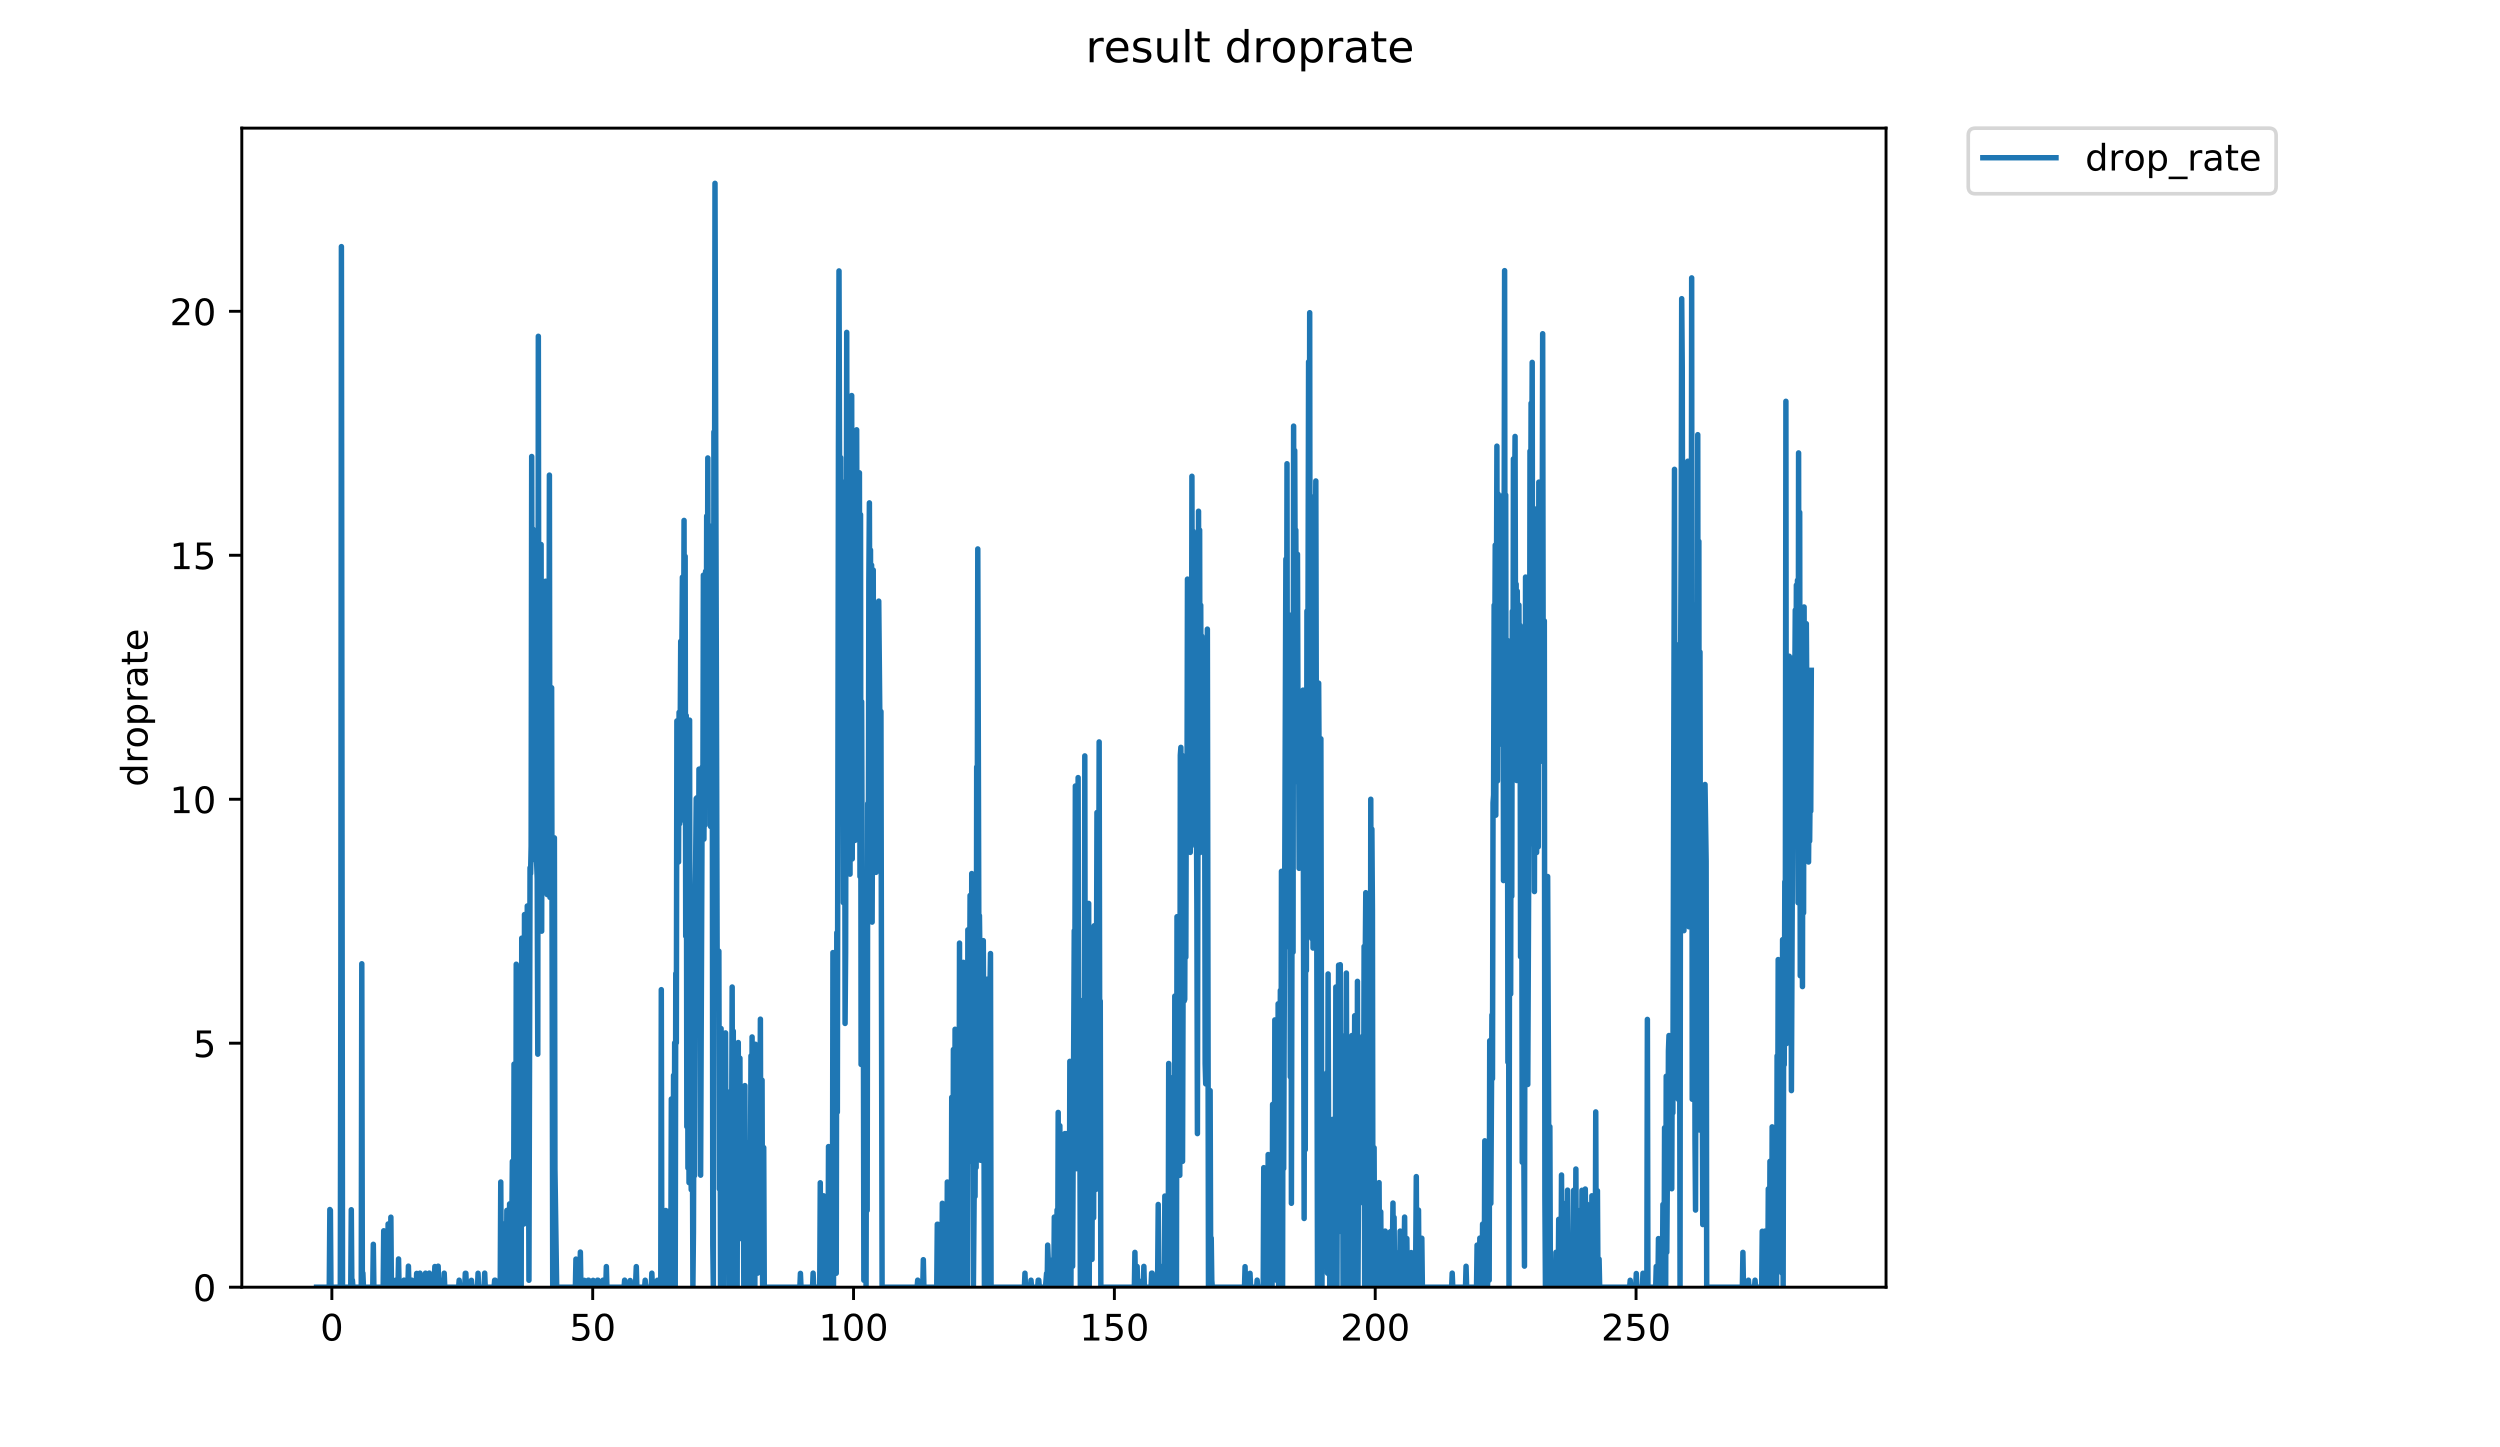 <?xml version="1.0" encoding="utf-8" standalone="no"?>
<!DOCTYPE svg PUBLIC "-//W3C//DTD SVG 1.1//EN"
  "http://www.w3.org/Graphics/SVG/1.1/DTD/svg11.dtd">
<!-- Created with matplotlib (https://matplotlib.org/) -->
<svg height="396pt" version="1.1" viewBox="0 0 684 396" width="684pt" xmlns="http://www.w3.org/2000/svg" xmlns:xlink="http://www.w3.org/1999/xlink">
 <defs>
  <style type="text/css">
*{stroke-linecap:butt;stroke-linejoin:round;}
  </style>
 </defs>
 <g id="figure_1">
  <g id="patch_1">
   <path d="M 0 396 
L 684 396 
L 684 0 
L 0 0 
z
" style="fill:#ffffff;"/>
  </g>
  <g id="axes_1">
   <g id="patch_2">
    <path d="M 66.159 352.174 
L 516.019 352.174 
L 516.019 35.062 
L 66.159 35.062 
z
" style="fill:#ffffff;"/>
   </g>
   <g id="matplotlib.axis_1">
    <g id="xtick_1">
     <g id="line2d_1">
      <defs>
       <path d="M 0 0 
L 0 3.5 
" id="m555c2d7dc8" style="stroke:#000000;stroke-width:0.8;"/>
      </defs>
      <g>
       <use style="stroke:#000000;stroke-width:0.8;" x="90.798" xlink:href="#m555c2d7dc8" y="352.174"/>
      </g>
     </g>
     <g id="text_1">
      <!-- 0 -->
      <defs>
       <path d="M 31.781 66.406 
Q 24.172 66.406 20.328 58.906 
Q 16.5 51.422 16.5 36.375 
Q 16.5 21.391 20.328 13.891 
Q 24.172 6.391 31.781 6.391 
Q 39.453 6.391 43.281 13.891 
Q 47.125 21.391 47.125 36.375 
Q 47.125 51.422 43.281 58.906 
Q 39.453 66.406 31.781 66.406 
z
M 31.781 74.219 
Q 44.047 74.219 50.516 64.516 
Q 56.984 54.828 56.984 36.375 
Q 56.984 17.969 50.516 8.266 
Q 44.047 -1.422 31.781 -1.422 
Q 19.531 -1.422 13.062 8.266 
Q 6.594 17.969 6.594 36.375 
Q 6.594 54.828 13.062 64.516 
Q 19.531 74.219 31.781 74.219 
z
" id="DejaVuSans-48"/>
      </defs>
      <g transform="translate(87.617 366.773)scale(0.1 -0.1)">
       <use xlink:href="#DejaVuSans-48"/>
      </g>
     </g>
    </g>
    <g id="xtick_2">
     <g id="line2d_2">
      <g>
       <use style="stroke:#000000;stroke-width:0.8;" x="162.164" xlink:href="#m555c2d7dc8" y="352.174"/>
      </g>
     </g>
     <g id="text_2">
      <!-- 50 -->
      <defs>
       <path d="M 10.797 72.906 
L 49.516 72.906 
L 49.516 64.594 
L 19.828 64.594 
L 19.828 46.734 
Q 21.969 47.469 24.109 47.828 
Q 26.266 48.188 28.422 48.188 
Q 40.625 48.188 47.75 41.5 
Q 54.891 34.812 54.891 23.391 
Q 54.891 11.625 47.562 5.094 
Q 40.234 -1.422 26.906 -1.422 
Q 22.312 -1.422 17.547 -0.641 
Q 12.797 0.141 7.719 1.703 
L 7.719 11.625 
Q 12.109 9.234 16.797 8.062 
Q 21.484 6.891 26.703 6.891 
Q 35.156 6.891 40.078 11.328 
Q 45.016 15.766 45.016 23.391 
Q 45.016 31 40.078 35.438 
Q 35.156 39.891 26.703 39.891 
Q 22.75 39.891 18.812 39.016 
Q 14.891 38.141 10.797 36.281 
z
" id="DejaVuSans-53"/>
      </defs>
      <g transform="translate(155.801 366.773)scale(0.1 -0.1)">
       <use xlink:href="#DejaVuSans-53"/>
       <use x="63.623" xlink:href="#DejaVuSans-48"/>
      </g>
     </g>
    </g>
    <g id="xtick_3">
     <g id="line2d_3">
      <g>
       <use style="stroke:#000000;stroke-width:0.8;" x="233.529" xlink:href="#m555c2d7dc8" y="352.174"/>
      </g>
     </g>
     <g id="text_3">
      <!-- 100 -->
      <defs>
       <path d="M 12.406 8.297 
L 28.516 8.297 
L 28.516 63.922 
L 10.984 60.406 
L 10.984 69.391 
L 28.422 72.906 
L 38.281 72.906 
L 38.281 8.297 
L 54.391 8.297 
L 54.391 0 
L 12.406 0 
z
" id="DejaVuSans-49"/>
      </defs>
      <g transform="translate(223.985 366.773)scale(0.1 -0.1)">
       <use xlink:href="#DejaVuSans-49"/>
       <use x="63.623" xlink:href="#DejaVuSans-48"/>
       <use x="127.246" xlink:href="#DejaVuSans-48"/>
      </g>
     </g>
    </g>
    <g id="xtick_4">
     <g id="line2d_4">
      <g>
       <use style="stroke:#000000;stroke-width:0.8;" x="304.895" xlink:href="#m555c2d7dc8" y="352.174"/>
      </g>
     </g>
     <g id="text_4">
      <!-- 150 -->
      <g transform="translate(295.351 366.773)scale(0.1 -0.1)">
       <use xlink:href="#DejaVuSans-49"/>
       <use x="63.623" xlink:href="#DejaVuSans-53"/>
       <use x="127.246" xlink:href="#DejaVuSans-48"/>
      </g>
     </g>
    </g>
    <g id="xtick_5">
     <g id="line2d_5">
      <g>
       <use style="stroke:#000000;stroke-width:0.8;" x="376.26" xlink:href="#m555c2d7dc8" y="352.174"/>
      </g>
     </g>
     <g id="text_5">
      <!-- 200 -->
      <defs>
       <path d="M 19.188 8.297 
L 53.609 8.297 
L 53.609 0 
L 7.328 0 
L 7.328 8.297 
Q 12.938 14.109 22.625 23.891 
Q 32.328 33.688 34.812 36.531 
Q 39.547 41.844 41.422 45.531 
Q 43.312 49.219 43.312 52.781 
Q 43.312 58.594 39.234 62.25 
Q 35.156 65.922 28.609 65.922 
Q 23.969 65.922 18.812 64.312 
Q 13.672 62.703 7.812 59.422 
L 7.812 69.391 
Q 13.766 71.781 18.938 73 
Q 24.125 74.219 28.422 74.219 
Q 39.75 74.219 46.484 68.547 
Q 53.219 62.891 53.219 53.422 
Q 53.219 48.922 51.531 44.891 
Q 49.859 40.875 45.406 35.406 
Q 44.188 33.984 37.641 27.219 
Q 31.109 20.453 19.188 8.297 
z
" id="DejaVuSans-50"/>
      </defs>
      <g transform="translate(366.717 366.773)scale(0.1 -0.1)">
       <use xlink:href="#DejaVuSans-50"/>
       <use x="63.623" xlink:href="#DejaVuSans-48"/>
       <use x="127.246" xlink:href="#DejaVuSans-48"/>
      </g>
     </g>
    </g>
    <g id="xtick_6">
     <g id="line2d_6">
      <g>
       <use style="stroke:#000000;stroke-width:0.8;" x="447.626" xlink:href="#m555c2d7dc8" y="352.174"/>
      </g>
     </g>
     <g id="text_6">
      <!-- 250 -->
      <g transform="translate(438.082 366.773)scale(0.1 -0.1)">
       <use xlink:href="#DejaVuSans-50"/>
       <use x="63.623" xlink:href="#DejaVuSans-53"/>
       <use x="127.246" xlink:href="#DejaVuSans-48"/>
      </g>
     </g>
    </g>
   </g>
   <g id="matplotlib.axis_2">
    <g id="ytick_1">
     <g id="line2d_7">
      <defs>
       <path d="M 0 0 
L -3.5 0 
" id="m455362375a" style="stroke:#000000;stroke-width:0.8;"/>
      </defs>
      <g>
       <use style="stroke:#000000;stroke-width:0.8;" x="66.159" xlink:href="#m455362375a" y="352.174"/>
      </g>
     </g>
     <g id="text_7">
      <!-- 0 -->
      <g transform="translate(52.796 355.973)scale(0.1 -0.1)">
       <use xlink:href="#DejaVuSans-48"/>
      </g>
     </g>
    </g>
    <g id="ytick_2">
     <g id="line2d_8">
      <g>
       <use style="stroke:#000000;stroke-width:0.8;" x="66.159" xlink:href="#m455362375a" y="285.424"/>
      </g>
     </g>
     <g id="text_8">
      <!-- 5 -->
      <g transform="translate(52.796 289.223)scale(0.1 -0.1)">
       <use xlink:href="#DejaVuSans-53"/>
      </g>
     </g>
    </g>
    <g id="ytick_3">
     <g id="line2d_9">
      <g>
       <use style="stroke:#000000;stroke-width:0.8;" x="66.159" xlink:href="#m455362375a" y="218.674"/>
      </g>
     </g>
     <g id="text_9">
      <!-- 10 -->
      <g transform="translate(46.434 222.473)scale(0.1 -0.1)">
       <use xlink:href="#DejaVuSans-49"/>
       <use x="63.623" xlink:href="#DejaVuSans-48"/>
      </g>
     </g>
    </g>
    <g id="ytick_4">
     <g id="line2d_10">
      <g>
       <use style="stroke:#000000;stroke-width:0.8;" x="66.159" xlink:href="#m455362375a" y="151.923"/>
      </g>
     </g>
     <g id="text_10">
      <!-- 15 -->
      <g transform="translate(46.434 155.723)scale(0.1 -0.1)">
       <use xlink:href="#DejaVuSans-49"/>
       <use x="63.623" xlink:href="#DejaVuSans-53"/>
      </g>
     </g>
    </g>
    <g id="ytick_5">
     <g id="line2d_11">
      <g>
       <use style="stroke:#000000;stroke-width:0.8;" x="66.159" xlink:href="#m455362375a" y="85.173"/>
      </g>
     </g>
     <g id="text_11">
      <!-- 20 -->
      <g transform="translate(46.434 88.972)scale(0.1 -0.1)">
       <use xlink:href="#DejaVuSans-50"/>
       <use x="63.623" xlink:href="#DejaVuSans-48"/>
      </g>
     </g>
    </g>
    <g id="text_12">
     <!-- droprate -->
     <defs>
      <path d="M 45.406 46.391 
L 45.406 75.984 
L 54.391 75.984 
L 54.391 0 
L 45.406 0 
L 45.406 8.203 
Q 42.578 3.328 38.25 0.953 
Q 33.938 -1.422 27.875 -1.422 
Q 17.969 -1.422 11.734 6.484 
Q 5.516 14.406 5.516 27.297 
Q 5.516 40.188 11.734 48.094 
Q 17.969 56 27.875 56 
Q 33.938 56 38.25 53.625 
Q 42.578 51.266 45.406 46.391 
z
M 14.797 27.297 
Q 14.797 17.391 18.875 11.75 
Q 22.953 6.109 30.078 6.109 
Q 37.203 6.109 41.297 11.75 
Q 45.406 17.391 45.406 27.297 
Q 45.406 37.203 41.297 42.844 
Q 37.203 48.484 30.078 48.484 
Q 22.953 48.484 18.875 42.844 
Q 14.797 37.203 14.797 27.297 
z
" id="DejaVuSans-100"/>
      <path d="M 41.109 46.297 
Q 39.594 47.172 37.812 47.578 
Q 36.031 48 33.891 48 
Q 26.266 48 22.188 43.047 
Q 18.109 38.094 18.109 28.812 
L 18.109 0 
L 9.078 0 
L 9.078 54.688 
L 18.109 54.688 
L 18.109 46.188 
Q 20.953 51.172 25.484 53.578 
Q 30.031 56 36.531 56 
Q 37.453 56 38.578 55.875 
Q 39.703 55.766 41.062 55.516 
z
" id="DejaVuSans-114"/>
      <path d="M 30.609 48.391 
Q 23.391 48.391 19.188 42.75 
Q 14.984 37.109 14.984 27.297 
Q 14.984 17.484 19.156 11.844 
Q 23.344 6.203 30.609 6.203 
Q 37.797 6.203 41.984 11.859 
Q 46.188 17.531 46.188 27.297 
Q 46.188 37.016 41.984 42.703 
Q 37.797 48.391 30.609 48.391 
z
M 30.609 56 
Q 42.328 56 49.016 48.375 
Q 55.719 40.766 55.719 27.297 
Q 55.719 13.875 49.016 6.219 
Q 42.328 -1.422 30.609 -1.422 
Q 18.844 -1.422 12.172 6.219 
Q 5.516 13.875 5.516 27.297 
Q 5.516 40.766 12.172 48.375 
Q 18.844 56 30.609 56 
z
" id="DejaVuSans-111"/>
      <path d="M 18.109 8.203 
L 18.109 -20.797 
L 9.078 -20.797 
L 9.078 54.688 
L 18.109 54.688 
L 18.109 46.391 
Q 20.953 51.266 25.266 53.625 
Q 29.594 56 35.594 56 
Q 45.562 56 51.781 48.094 
Q 58.016 40.188 58.016 27.297 
Q 58.016 14.406 51.781 6.484 
Q 45.562 -1.422 35.594 -1.422 
Q 29.594 -1.422 25.266 0.953 
Q 20.953 3.328 18.109 8.203 
z
M 48.688 27.297 
Q 48.688 37.203 44.609 42.844 
Q 40.531 48.484 33.406 48.484 
Q 26.266 48.484 22.188 42.844 
Q 18.109 37.203 18.109 27.297 
Q 18.109 17.391 22.188 11.75 
Q 26.266 6.109 33.406 6.109 
Q 40.531 6.109 44.609 11.75 
Q 48.688 17.391 48.688 27.297 
z
" id="DejaVuSans-112"/>
      <path d="M 34.281 27.484 
Q 23.391 27.484 19.188 25 
Q 14.984 22.516 14.984 16.5 
Q 14.984 11.719 18.141 8.906 
Q 21.297 6.109 26.703 6.109 
Q 34.188 6.109 38.703 11.406 
Q 43.219 16.703 43.219 25.484 
L 43.219 27.484 
z
M 52.203 31.203 
L 52.203 0 
L 43.219 0 
L 43.219 8.297 
Q 40.141 3.328 35.547 0.953 
Q 30.953 -1.422 24.312 -1.422 
Q 15.922 -1.422 10.953 3.297 
Q 6 8.016 6 15.922 
Q 6 25.141 12.172 29.828 
Q 18.359 34.516 30.609 34.516 
L 43.219 34.516 
L 43.219 35.406 
Q 43.219 41.609 39.141 45 
Q 35.062 48.391 27.688 48.391 
Q 23 48.391 18.547 47.266 
Q 14.109 46.141 10.016 43.891 
L 10.016 52.203 
Q 14.938 54.109 19.578 55.047 
Q 24.219 56 28.609 56 
Q 40.484 56 46.344 49.844 
Q 52.203 43.703 52.203 31.203 
z
" id="DejaVuSans-97"/>
      <path d="M 18.312 70.219 
L 18.312 54.688 
L 36.812 54.688 
L 36.812 47.703 
L 18.312 47.703 
L 18.312 18.016 
Q 18.312 11.328 20.141 9.422 
Q 21.969 7.516 27.594 7.516 
L 36.812 7.516 
L 36.812 0 
L 27.594 0 
Q 17.188 0 13.234 3.875 
Q 9.281 7.766 9.281 18.016 
L 9.281 47.703 
L 2.688 47.703 
L 2.688 54.688 
L 9.281 54.688 
L 9.281 70.219 
z
" id="DejaVuSans-116"/>
      <path d="M 56.203 29.594 
L 56.203 25.203 
L 14.891 25.203 
Q 15.484 15.922 20.484 11.062 
Q 25.484 6.203 34.422 6.203 
Q 39.594 6.203 44.453 7.469 
Q 49.312 8.734 54.109 11.281 
L 54.109 2.781 
Q 49.266 0.734 44.188 -0.344 
Q 39.109 -1.422 33.891 -1.422 
Q 20.797 -1.422 13.156 6.188 
Q 5.516 13.812 5.516 26.812 
Q 5.516 40.234 12.766 48.109 
Q 20.016 56 32.328 56 
Q 43.359 56 49.781 48.891 
Q 56.203 41.797 56.203 29.594 
z
M 47.219 32.234 
Q 47.125 39.594 43.094 43.984 
Q 39.062 48.391 32.422 48.391 
Q 24.906 48.391 20.391 44.141 
Q 15.875 39.891 15.188 32.172 
z
" id="DejaVuSans-101"/>
     </defs>
     <g transform="translate(40.354 215.236)rotate(-90)scale(0.1 -0.1)">
      <use xlink:href="#DejaVuSans-100"/>
      <use x="63.477" xlink:href="#DejaVuSans-114"/>
      <use x="104.559" xlink:href="#DejaVuSans-111"/>
      <use x="165.74" xlink:href="#DejaVuSans-112"/>
      <use x="229.217" xlink:href="#DejaVuSans-114"/>
      <use x="270.33" xlink:href="#DejaVuSans-97"/>
      <use x="331.609" xlink:href="#DejaVuSans-116"/>
      <use x="370.818" xlink:href="#DejaVuSans-101"/>
     </g>
    </g>
   </g>
   <g id="line2d_12">
    <path clip-path="url(#p1f89508636)" d="M 86.607 352.174 
L 90.087 352.174 
L 90.246 330.927 
L 90.396 331.135 
L 90.546 352.174 
L 93.108 352.174 
L 93.258 265.486 
L 93.408 67.476 
L 93.709 352.174 
L 95.964 352.174 
L 96.114 330.984 
L 96.264 352.174 
L 96.414 350.248 
L 96.565 352.174 
L 98.837 352.174 
L 98.987 263.687 
L 99.137 352.174 
L 99.287 348.321 
L 99.438 352.174 
L 101.989 352.174 
L 102.14 340.446 
L 102.29 352.174 
L 104.837 352.174 
L 104.987 336.741 
L 105.138 352.174 
L 105.588 352.174 
L 105.737 350.248 
L 105.887 352.174 
L 106.037 352.174 
L 106.187 334.886 
L 106.337 352.174 
L 106.79 352.174 
L 106.941 333.021 
L 107.09 352.174 
L 108.139 352.174 
L 108.289 350.251 
L 108.442 352.174 
L 108.891 352.174 
L 109.044 344.457 
L 109.193 352.174 
L 110.393 352.174 
L 110.543 350.248 
L 110.693 352.174 
L 111.593 352.174 
L 111.743 346.42 
L 111.894 352.174 
L 112.495 352.174 
L 112.645 350.251 
L 112.795 352.174 
L 113.848 352.174 
L 114.001 348.408 
L 114.153 352.174 
L 114.755 352.174 
L 114.905 348.338 
L 115.056 352.174 
L 115.508 352.174 
L 115.658 350.256 
L 115.808 352.174 
L 116.264 352.174 
L 116.414 348.343 
L 116.564 352.174 
L 117.315 352.174 
L 117.465 348.321 
L 117.616 352.174 
L 118.67 352.174 
L 118.823 350.286 
L 118.977 346.525 
L 119.127 352.174 
L 119.729 352.174 
L 119.88 346.428 
L 120.03 352.174 
L 120.931 352.174 
L 121.082 350.251 
L 121.236 352.174 
L 121.386 352.174 
L 121.536 348.343 
L 121.687 352.174 
L 125.48 352.174 
L 125.631 350.264 
L 125.783 352.174 
L 127.154 352.174 
L 127.306 348.376 
L 127.458 348.376 
L 127.613 352.174 
L 128.827 352.174 
L 128.981 350.299 
L 129.132 352.174 
L 130.644 352.174 
L 130.796 348.365 
L 130.949 352.174 
L 132.463 352.174 
L 132.613 348.327 
L 132.763 352.174 
L 135.186 352.174 
L 135.337 350.267 
L 135.488 350.267 
L 135.64 352.174 
L 136.858 352.174 
L 137.008 323.403 
L 137.158 352.174 
L 137.609 352.174 
L 137.759 334.861 
L 137.911 352.174 
L 138.218 352.174 
L 138.371 346.533 
L 138.523 352.174 
L 138.674 331.166 
L 138.976 352.174 
L 139.127 334.961 
L 139.277 352.174 
L 139.429 329.386 
L 139.881 352.174 
L 140.184 317.747 
L 140.334 352.174 
L 140.485 352.174 
L 140.637 291.145 
L 140.788 352.174 
L 140.941 308.683 
L 141.092 352.174 
L 141.243 263.814 
L 141.393 309.915 
L 141.543 298.467 
L 141.694 352.174 
L 141.844 284.944 
L 141.994 352.174 
L 142.147 306.663 
L 142.298 352.174 
L 142.448 292.713 
L 142.598 352.174 
L 142.749 256.68 
L 142.899 331.075 
L 143.05 332.993 
L 143.2 307.994 
L 143.35 334.886 
L 143.5 250.221 
L 143.958 331.403 
L 144.264 247.877 
L 144.564 296.629 
L 144.717 350.281 
L 145.019 237.417 
L 145.169 239.006 
L 145.319 231.507 
L 145.471 124.899 
L 145.622 220.581 
L 145.772 144.72 
L 145.923 235.169 
L 146.073 210.843 
L 146.224 231.679 
L 146.374 204.48 
L 146.525 216.573 
L 146.678 181.989 
L 146.83 236.169 
L 146.982 240.45 
L 147.136 288.424 
L 147.288 92.01 
L 147.439 209.545 
L 147.592 160.647 
L 147.743 160.374 
L 147.894 206.816 
L 148.046 148.98 
L 148.197 254.77 
L 148.349 177.216 
L 148.5 212.952 
L 148.651 201.724 
L 148.803 216.573 
L 148.954 184.345 
L 149.106 219.243 
L 149.258 159.025 
L 149.41 218.864 
L 149.562 168.232 
L 149.712 244.76 
L 149.863 166.384 
L 150.013 170.476 
L 150.165 211.045 
L 150.317 129.99 
L 150.468 245.526 
L 150.619 195.564 
L 150.769 219.634 
L 150.921 188.159 
L 151.226 352.174 
L 151.529 352.174 
L 151.679 229.238 
L 151.831 319.891 
L 152.301 352.174 
L 157.425 352.174 
L 157.575 344.491 
L 157.726 352.174 
L 158.636 352.174 
L 158.786 342.57 
L 158.937 352.174 
L 159.699 352.174 
L 159.852 350.297 
L 160.007 352.174 
L 160.761 352.174 
L 160.913 350.272 
L 161.064 350.27 
L 161.215 352.174 
L 162.117 352.174 
L 162.272 350.302 
L 162.422 352.174 
L 163.327 352.174 
L 163.477 350.259 
L 163.63 350.275 
L 163.78 352.174 
L 164.833 352.174 
L 164.984 350.256 
L 165.135 352.174 
L 165.741 352.174 
L 165.895 346.541 
L 166.049 352.174 
L 170.75 352.174 
L 170.9 350.253 
L 171.05 352.174 
L 172.257 352.174 
L 172.415 350.348 
L 172.566 352.174 
L 173.781 352.174 
L 173.935 350.307 
L 174.089 346.549 
L 174.242 352.174 
L 176.368 352.174 
L 176.52 350.27 
L 176.671 352.174 
L 178.196 352.174 
L 178.346 348.343 
L 178.497 352.174 
L 179.71 352.174 
L 179.863 350.289 
L 180.017 352.174 
L 180.78 352.174 
L 180.932 270.771 
L 181.084 352.174 
L 181.541 352.174 
L 181.693 346.509 
L 181.846 352.174 
L 181.997 352.174 
L 182.148 331.196 
L 182.303 352.174 
L 182.455 352.174 
L 182.609 335.228 
L 182.759 352.174 
L 182.912 331.403 
L 183.064 352.174 
L 183.216 352.174 
L 183.367 333.103 
L 183.52 348.392 
L 183.677 300.686 
L 183.829 352.174 
L 183.98 306.271 
L 184.131 352.174 
L 184.285 294.212 
L 184.437 350.275 
L 184.588 285.328 
L 184.74 352.174 
L 184.891 266.352 
L 185.043 285.328 
L 185.193 197.252 
L 185.646 235.838 
L 185.796 194.889 
L 185.946 225.397 
L 186.247 175.454 
L 186.398 182.195 
L 186.552 177.799 
L 186.704 157.922 
L 186.854 163.096 
L 187.005 185.538 
L 187.156 142.388 
L 187.308 224.577 
L 187.459 152.209 
L 187.612 256.144 
L 187.764 195.788 
L 187.915 308.247 
L 188.066 231.679 
L 188.216 319.566 
L 188.367 277.582 
L 188.518 323.567 
L 188.669 197.03 
L 188.82 304.495 
L 189.122 325.512 
L 189.273 323.567 
L 189.425 306.403 
L 189.575 352.174 
L 189.727 337.025 
L 189.879 291.319 
L 190.031 321.66 
L 190.182 245.221 
L 190.333 235.505 
L 190.484 218.483 
L 190.634 218.291 
L 190.786 254.91 
L 190.936 250.806 
L 191.087 254.351 
L 191.237 210.438 
L 191.387 265.735 
L 191.538 252.432 
L 191.689 321.528 
L 192.14 209.825 
L 192.291 225.942 
L 192.442 157.367 
L 192.593 229.591 
L 192.744 203.417 
L 192.894 225.761 
L 193.046 156.297 
L 193.197 208.933 
L 193.347 141.182 
L 193.499 206.158 
L 193.654 125.298 
L 193.805 198.354 
L 193.957 159.552 
L 194.108 213.151 
L 194.264 143.928 
L 194.414 226.122 
L 194.564 179.296 
L 194.717 214.331 
L 194.869 185.061 
L 195.019 340.649 
L 195.17 352.174 
L 195.321 118.165 
L 195.471 160.638 
L 195.621 50.163 
L 196.227 268.14 
L 196.377 264.068 
L 196.531 264.172 
L 196.682 260.237 
L 196.832 325.321 
L 196.988 292.675 
L 197.138 352.174 
L 197.289 281.407 
L 197.441 352.174 
L 197.594 284.197 
L 197.745 289.058 
L 197.897 352.174 
L 198.049 291.319 
L 198.205 328.103 
L 198.511 282.604 
L 198.664 335.132 
L 198.814 306.337 
L 198.964 342.584 
L 199.115 332.938 
L 199.267 300.974 
L 199.418 352.174 
L 199.568 344.502 
L 199.718 352.174 
L 199.869 298.621 
L 200.02 319.566 
L 200.17 309.976 
L 200.321 270.049 
L 200.473 352.174 
L 200.626 282.11 
L 200.779 352.174 
L 200.931 306.598 
L 201.082 338.862 
L 201.233 291.058 
L 201.384 352.174 
L 201.536 312.295 
L 201.686 352.174 
L 201.837 289.328 
L 201.988 285.233 
L 202.139 332.993 
L 202.29 295.204 
L 202.443 289.507 
L 202.594 338.862 
L 202.896 300.681 
L 203.047 321.484 
L 203.199 321.79 
L 203.35 304.563 
L 203.5 352.174 
L 203.653 304.967 
L 203.805 297.024 
L 203.958 350.289 
L 204.11 312.464 
L 204.262 352.174 
L 204.413 313.867 
L 204.564 327.346 
L 204.715 352.174 
L 205.018 313.977 
L 205.168 352.174 
L 205.468 288.877 
L 205.619 352.174 
L 205.771 283.712 
L 205.922 327.487 
L 206.072 332.993 
L 206.374 296.629 
L 206.525 352.174 
L 206.677 285.709 
L 206.83 342.706 
L 206.983 308.867 
L 207.133 302.375 
L 207.284 348.338 
L 207.434 313.977 
L 207.586 312.238 
L 207.737 338.843 
L 208.044 278.843 
L 208.194 344.524 
L 208.499 295.526 
L 208.649 352.174 
L 208.951 313.977 
L 209.103 352.174 
L 218.843 352.174 
L 218.997 348.403 
L 219.148 352.174 
L 222.318 352.174 
L 222.468 348.332 
L 222.618 352.174 
L 224.274 352.174 
L 224.426 323.608 
L 224.576 352.174 
L 225.182 352.174 
L 225.332 327.167 
L 225.482 352.174 
L 225.932 352.174 
L 226.082 338.728 
L 226.232 352.174 
L 226.532 352.174 
L 226.682 313.701 
L 226.833 352.174 
L 226.985 352.174 
L 227.286 327.275 
L 227.436 352.174 
L 227.587 327.31 
L 227.737 352.174 
L 227.888 260.631 
L 228.04 352.174 
L 228.191 310.217 
L 228.341 311.719 
L 228.492 325.398 
L 228.643 319.891 
L 228.795 348.36 
L 228.946 255.187 
L 229.097 304.29 
L 229.399 121.738 
L 229.551 74.128 
L 229.703 126.833 
L 229.855 134.098 
L 230.005 125.185 
L 230.155 190.821 
L 230.305 190.355 
L 230.455 173.018 
L 230.605 131.908 
L 230.756 246.98 
L 231.058 149.727 
L 231.21 280.012 
L 231.361 260.631 
L 231.662 90.936 
L 231.813 183.38 
L 231.963 160.638 
L 232.114 179.544 
L 232.265 236.004 
L 232.416 187.925 
L 232.567 239.168 
L 232.722 135.586 
L 232.872 170.476 
L 233.022 108.224 
L 233.172 235.001 
L 233.324 161.731 
L 233.474 164.199 
L 233.625 169.088 
L 233.777 153.547 
L 233.928 229.942 
L 234.078 167.771 
L 234.229 178.871 
L 234.38 117.595 
L 234.531 180.039 
L 234.682 142.088 
L 234.986 195.34 
L 235.137 129.356 
L 235.289 239.813 
L 235.44 140.783 
L 235.592 291.232 
L 235.743 191.974 
L 236.046 291.406 
L 236.198 260.762 
L 236.349 350.272 
L 236.501 258.724 
L 236.652 310.277 
L 236.804 281.811 
L 236.955 352.174 
L 237.106 275.56 
L 237.257 331.166 
L 237.407 219.825 
L 237.557 246.374 
L 237.715 159.095 
L 237.866 137.586 
L 238.016 189.602 
L 238.167 150.483 
L 238.317 211.951 
L 238.467 154.609 
L 238.617 252.289 
L 238.917 155.963 
L 239.067 225.214 
L 239.368 191.053 
L 239.518 175.708 
L 239.668 238.68 
L 239.819 166.651 
L 239.97 219.825 
L 240.12 210.234 
L 240.27 173.276 
L 240.421 164.469 
L 240.727 197.336 
L 240.877 199.165 
L 241.027 194.663 
L 241.338 352.174 
L 250.931 352.174 
L 251.081 350.253 
L 251.231 352.174 
L 252.469 352.174 
L 252.623 344.653 
L 252.776 352.174 
L 256.293 352.174 
L 256.445 334.961 
L 256.595 334.961 
L 256.745 352.174 
L 257.671 352.174 
L 257.822 329.223 
L 257.974 352.174 
L 258.578 352.174 
L 258.727 346.395 
L 258.88 352.174 
L 259.035 352.174 
L 259.185 323.403 
L 259.335 352.174 
L 259.486 352.174 
L 259.794 337.153 
L 259.944 352.174 
L 260.094 352.174 
L 260.244 348.321 
L 260.393 300.236 
L 260.546 352.174 
L 260.699 352.174 
L 260.85 287.145 
L 261.005 352.174 
L 261.155 352.174 
L 261.306 281.61 
L 261.456 340.616 
L 261.607 295.041 
L 261.759 352.174 
L 261.91 340.682 
L 262.061 296.708 
L 262.217 352.174 
L 262.368 336.917 
L 262.521 258.027 
L 262.674 352.174 
L 262.825 277.795 
L 262.976 311.952 
L 263.128 270.864 
L 263.281 323.89 
L 263.434 318.137 
L 263.587 263.3 
L 263.737 352.174 
L 263.891 301.191 
L 264.043 352.174 
L 264.195 295.365 
L 264.35 305.365 
L 264.5 300.385 
L 264.651 352.174 
L 264.805 254.399 
L 264.959 316.499 
L 265.109 264.194 
L 265.261 274.315 
L 265.415 244.998 
L 265.717 317.796 
L 265.867 239.006 
L 266.018 315.938 
L 266.169 292.883 
L 266.319 352.174 
L 266.621 315.782 
L 266.772 327.346 
L 266.922 294.465 
L 267.071 319.425 
L 267.221 209.825 
L 267.371 234.663 
L 267.521 150.192 
L 267.823 261.022 
L 267.973 250.514 
L 268.123 263.559 
L 268.273 317.449 
L 268.423 273.419 
L 268.576 288.154 
L 268.726 317.549 
L 268.877 269.695 
L 269.029 257.359 
L 269.179 290.706 
L 269.333 352.174 
L 269.484 270.4 
L 269.635 338.805 
L 269.787 283.615 
L 269.94 352.174 
L 270.092 267.898 
L 270.245 335.034 
L 270.396 294.465 
L 270.546 290.618 
L 270.998 260.892 
L 271.152 352.174 
L 280.275 352.174 
L 280.426 348.354 
L 280.577 352.174 
L 281.934 352.174 
L 282.085 350.264 
L 282.241 352.174 
L 283.906 352.174 
L 284.056 350.262 
L 284.207 350.262 
L 284.358 352.174 
L 286.037 352.174 
L 286.343 348.403 
L 286.494 352.174 
L 286.645 340.666 
L 286.796 344.578 
L 286.948 352.174 
L 287.857 352.174 
L 288.011 344.653 
L 288.161 352.174 
L 288.311 352.174 
L 288.461 332.993 
L 288.611 352.174 
L 288.911 352.174 
L 289.212 331.045 
L 289.363 352.174 
L 289.521 304.364 
L 289.671 352.174 
L 289.822 352.174 
L 289.973 307.994 
L 290.125 344.578 
L 290.276 352.174 
L 290.428 352.174 
L 290.735 329.768 
L 290.887 352.174 
L 291.039 321.66 
L 291.19 352.174 
L 291.341 310.157 
L 291.492 352.174 
L 291.643 310.157 
L 291.794 338.786 
L 291.949 318.613 
L 292.1 321.66 
L 292.252 352.174 
L 292.402 342.57 
L 292.553 346.445 
L 292.707 290.386 
L 292.859 352.174 
L 293.01 352.174 
L 293.16 290.618 
L 293.312 306.663 
L 293.463 346.461 
L 293.915 254.631 
L 294.066 271.614 
L 294.218 215.055 
L 294.37 318.377 
L 294.521 319.753 
L 294.672 258.322 
L 294.825 261.537 
L 294.976 212.753 
L 295.126 296.629 
L 295.278 283.419 
L 295.431 301.478 
L 295.585 352.174 
L 295.74 273.973 
L 295.894 331.549 
L 296.044 273.757 
L 296.196 352.174 
L 296.347 338.843 
L 296.497 296.629 
L 296.649 352.174 
L 296.799 206.816 
L 296.952 310.514 
L 297.103 266.23 
L 297.556 334.961 
L 297.861 247.174 
L 298.011 352.174 
L 298.162 304.359 
L 298.313 323.526 
L 298.464 271.959 
L 298.767 344.578 
L 298.917 300.311 
L 299.068 302.517 
L 299.22 333.184 
L 299.371 253.285 
L 299.522 300.534 
L 299.673 277.582 
L 299.824 325.436 
L 300.126 222.302 
L 300.278 281.509 
L 300.579 258.052 
L 300.729 202.99 
L 300.88 286.958 
L 301.031 273.869 
L 301.186 352.174 
L 310.36 352.174 
L 310.511 342.652 
L 310.664 352.174 
L 310.969 352.174 
L 311.122 346.517 
L 311.274 352.174 
L 312.505 352.174 
L 312.656 350.272 
L 312.807 352.174 
L 312.96 346.485 
L 313.111 352.174 
L 314.929 352.174 
L 315.079 348.338 
L 315.23 348.338 
L 315.379 352.174 
L 316.587 352.174 
L 316.737 348.338 
L 316.89 329.547 
L 317.041 352.174 
L 317.794 352.174 
L 317.946 346.501 
L 318.098 352.174 
L 318.55 352.174 
L 318.7 327.239 
L 318.851 352.174 
L 319.001 352.174 
L 319.152 342.584 
L 319.304 342.706 
L 319.455 352.174 
L 319.605 352.174 
L 319.757 290.971 
L 319.907 352.174 
L 320.208 313.922 
L 320.359 352.174 
L 320.51 352.174 
L 320.661 294.878 
L 320.813 352.174 
L 320.964 298.774 
L 321.27 352.174 
L 321.422 272.529 
L 321.572 290.971 
L 321.875 352.174 
L 322.026 250.806 
L 322.184 275.155 
L 322.335 277.795 
L 322.485 277.582 
L 322.636 321.484 
L 322.787 321.572 
L 322.937 206.607 
L 323.088 204.48 
L 323.238 250.951 
L 323.389 206.607 
L 323.54 317.747 
L 323.691 269.814 
L 323.841 273.419 
L 323.992 273.869 
L 324.142 273.419 
L 324.292 230.985 
L 324.442 261.893 
L 324.592 208.109 
L 324.743 225.942 
L 324.893 158.445 
L 325.045 207.023 
L 325.347 176.214 
L 325.501 173.798 
L 325.654 233.213 
L 325.805 182.921 
L 325.956 226.302 
L 326.107 130.311 
L 326.259 196.011 
L 326.409 145.316 
L 326.56 214.268 
L 326.711 146.202 
L 326.862 223.476 
L 327.013 180.285 
L 327.163 231.507 
L 327.313 215.399 
L 327.463 248.447 
L 327.614 310.157 
L 327.916 139.874 
L 328.067 205.324 
L 328.218 145.018 
L 328.368 233.251 
L 328.518 165.581 
L 328.668 211.749 
L 328.818 174.046 
L 328.971 215.833 
L 329.124 182.23 
L 329.277 195.89 
L 329.43 186.007 
L 329.581 206.607 
L 329.731 291.058 
L 329.882 296.549 
L 330.333 172.131 
L 330.637 352.174 
L 330.941 352.174 
L 331.091 298.39 
L 331.241 346.403 
L 331.391 338.728 
L 331.541 350.253 
L 331.693 352.174 
L 340.493 352.174 
L 340.647 346.565 
L 340.798 352.174 
L 341.853 352.174 
L 342.006 348.382 
L 342.156 352.174 
L 343.805 352.174 
L 343.955 350.248 
L 344.105 352.174 
L 345.613 352.174 
L 345.763 319.472 
L 345.912 352.174 
L 346.062 352.174 
L 346.365 342.719 
L 346.516 352.174 
L 346.819 352.174 
L 346.97 315.886 
L 347.12 352.174 
L 347.271 352.174 
L 347.422 350.264 
L 347.573 352.174 
L 347.725 342.638 
L 347.883 352.174 
L 348.033 352.174 
L 348.183 302.16 
L 348.334 329.157 
L 348.485 321.572 
L 348.635 344.513 
L 348.79 279.049 
L 348.941 336.917 
L 349.092 315.938 
L 349.243 350.264 
L 349.393 294.631 
L 349.544 338.767 
L 349.696 274.646 
L 349.848 352.174 
L 349.999 294.878 
L 350.152 314.462 
L 350.304 270.979 
L 350.457 329.418 
L 350.609 238.395 
L 350.911 352.174 
L 351.061 266.23 
L 351.212 319.706 
L 351.815 152.977 
L 351.967 214.859 
L 352.122 126.881 
L 352.273 258.99 
L 352.424 200.425 
L 352.574 215.988 
L 352.725 207.023 
L 352.876 168.3 
L 353.026 294.631 
L 353.178 174.809 
L 353.328 329.223 
L 353.479 256.68 
L 353.63 252.576 
L 353.781 260.5 
L 353.931 116.585 
L 354.082 210.843 
L 354.232 123.261 
L 354.383 164.199 
L 354.533 145.018 
L 354.834 213.872 
L 354.986 151.637 
L 355.136 198.725 
L 355.287 195.788 
L 355.438 237.582 
L 355.59 211.246 
L 355.741 207.231 
L 355.892 233.931 
L 356.195 199.602 
L 356.351 190.637 
L 356.504 188.819 
L 356.811 333.371 
L 356.965 241.237 
L 357.118 314.568 
L 357.271 220.368 
L 357.425 265.559 
L 357.576 167.181 
L 357.728 229.089 
L 358.03 98.984 
L 358.181 205.324 
L 358.332 85.554 
L 358.484 230.637 
L 358.635 158.723 
L 358.786 187.925 
L 358.937 256.817 
L 359.091 166.549 
L 359.247 259.387 
L 359.397 167.445 
L 359.548 235.169 
L 359.705 135.786 
L 359.857 152.209 
L 360.007 131.592 
L 360.472 352.174 
L 360.624 352.174 
L 360.782 186.905 
L 360.938 214.26 
L 361.09 216.379 
L 361.24 214.466 
L 361.39 202.13 
L 361.692 352.174 
L 361.845 310.573 
L 362.148 340.845 
L 362.301 301.119 
L 362.451 344.524 
L 362.758 309.469 
L 362.912 337.174 
L 363.064 293.472 
L 363.215 348.354 
L 363.366 266.475 
L 363.517 317.698 
L 363.668 321.484 
L 363.821 352.174 
L 364.121 334.936 
L 364.271 323.32 
L 364.425 327.765 
L 364.576 306.271 
L 364.726 319.519 
L 364.88 352.174 
L 365.031 325.474 
L 365.182 342.57 
L 365.334 329.418 
L 365.485 270.049 
L 365.794 352.174 
L 365.945 292.713 
L 366.095 286.865 
L 366.245 264.068 
L 366.397 336.939 
L 366.547 269.577 
L 366.698 263.941 
L 366.848 313.812 
L 366.998 309.976 
L 367.303 283.419 
L 367.453 352.174 
L 367.607 318.281 
L 367.76 329.579 
L 367.912 325.588 
L 368.063 287.331 
L 368.214 352.174 
L 368.365 266.23 
L 368.518 320.074 
L 368.67 321.79 
L 368.821 306.14 
L 368.971 352.174 
L 369.121 309.976 
L 369.273 352.174 
L 369.423 346.412 
L 369.575 310.277 
L 369.726 352.174 
L 369.876 283.32 
L 370.027 346.428 
L 370.178 294.713 
L 370.331 352.174 
L 370.638 277.904 
L 370.79 352.174 
L 370.942 280.216 
L 371.245 352.174 
L 371.397 268.499 
L 371.547 352.174 
L 371.698 319.753 
L 371.848 313.701 
L 371.999 329.19 
L 372.15 300.755 
L 372.303 297.414 
L 372.455 300.901 
L 372.607 291.319 
L 372.758 319.845 
L 372.909 283.419 
L 373.063 316.449 
L 373.218 258.948 
L 373.372 352.174 
L 373.527 262.551 
L 373.678 244.238 
L 373.831 352.174 
L 373.982 275.779 
L 374.285 321.616 
L 374.589 352.174 
L 374.891 352.174 
L 375.043 218.674 
L 375.193 275.45 
L 375.345 226.839 
L 375.496 249.041 
L 375.646 352.174 
L 375.804 315.448 
L 375.955 314.031 
L 376.105 352.174 
L 376.408 331.225 
L 376.559 352.174 
L 376.709 325.359 
L 376.861 352.174 
L 377.011 336.829 
L 377.164 352.174 
L 377.315 323.567 
L 377.466 352.174 
L 377.619 346.493 
L 377.773 331.549 
L 377.924 352.174 
L 378.079 344.706 
L 378.231 348.376 
L 378.382 336.895 
L 378.534 352.174 
L 378.684 352.174 
L 378.835 336.917 
L 378.985 336.829 
L 379.139 352.174 
L 379.293 344.653 
L 379.446 344.642 
L 379.597 352.174 
L 379.75 344.621 
L 379.901 352.174 
L 380.055 346.517 
L 380.206 352.174 
L 380.359 337.047 
L 380.51 336.939 
L 380.663 352.174 
L 380.815 352.174 
L 381.117 329.157 
L 381.268 352.174 
L 381.419 333.075 
L 381.569 352.174 
L 381.719 352.174 
L 381.871 350.272 
L 382.023 344.589 
L 382.173 352.174 
L 382.325 352.174 
L 382.476 350.256 
L 382.628 342.679 
L 382.779 352.174 
L 382.93 352.174 
L 383.08 336.829 
L 383.233 352.174 
L 383.385 352.174 
L 383.539 344.695 
L 383.845 348.387 
L 384.001 352.174 
L 384.302 332.993 
L 384.454 352.174 
L 384.605 340.748 
L 384.757 352.174 
L 384.908 338.862 
L 385.059 352.174 
L 385.516 352.174 
L 385.667 350.264 
L 385.818 352.174 
L 386.121 342.706 
L 386.274 352.174 
L 386.432 352.174 
L 386.585 348.429 
L 386.737 352.174 
L 386.892 352.174 
L 387.043 346.469 
L 387.195 348.36 
L 387.345 342.57 
L 387.498 321.919 
L 387.649 352.174 
L 387.8 352.174 
L 388.102 331.075 
L 388.252 352.174 
L 388.403 348.343 
L 388.555 338.881 
L 388.705 338.747 
L 388.856 352.174 
L 389.007 338.786 
L 389.16 352.174 
L 397.173 352.174 
L 397.323 348.332 
L 397.474 352.174 
L 400.962 352.174 
L 401.113 346.453 
L 401.264 352.174 
L 403.981 352.174 
L 404.131 340.666 
L 404.281 352.174 
L 404.732 352.174 
L 404.882 338.747 
L 405.033 352.174 
L 405.486 352.174 
L 405.636 334.911 
L 405.786 352.174 
L 406.087 352.174 
L 406.238 312.124 
L 406.39 352.174 
L 406.54 352.174 
L 406.69 350.253 
L 406.84 329.091 
L 406.99 352.174 
L 407.29 323.32 
L 407.44 350.248 
L 407.589 284.75 
L 407.74 329.19 
L 407.891 329.256 
L 408.192 277.689 
L 408.344 295.123 
L 408.494 219.634 
L 408.644 217.52 
L 408.794 165.581 
L 408.944 185.058 
L 409.095 149.146 
L 409.247 223.041 
L 409.55 122.067 
L 409.7 213.672 
L 409.85 135.116 
L 410.001 179.792 
L 410.15 154.039 
L 410.3 192.282 
L 410.451 192.742 
L 410.602 140.481 
L 410.756 203.631 
L 410.907 135.687 
L 411.058 178.126 
L 411.209 145.316 
L 411.359 240.924 
L 411.66 74.048 
L 411.81 209.825 
L 411.96 135.428 
L 412.111 239.491 
L 412.262 222.116 
L 412.412 175.2 
L 412.562 290.618 
L 412.712 223.476 
L 412.864 352.174 
L 413.015 244.76 
L 413.165 271.498 
L 413.316 271.959 
L 413.467 184.345 
L 413.618 245.221 
L 413.768 167.238 
L 413.919 207.438 
L 414.071 125.547 
L 414.221 164.469 
L 414.521 119.414 
L 414.671 186.741 
L 414.821 159.81 
L 414.973 213.546 
L 415.125 161.731 
L 415.274 192.512 
L 415.424 198.283 
L 415.576 165.54 
L 415.726 202.776 
L 415.876 171.091 
L 416.026 261.763 
L 416.177 173.533 
L 416.328 218.674 
L 416.48 317.992 
L 416.631 262.281 
L 417.092 346.412 
L 417.392 157.887 
L 417.542 236.756 
L 417.696 194.007 
L 417.848 213.743 
L 417.999 296.708 
L 418.299 227.318 
L 418.449 231.159 
L 418.604 123.423 
L 418.754 161.186 
L 418.906 110.312 
L 419.057 136.049 
L 419.21 99.146 
L 419.361 222.673 
L 419.664 149.843 
L 419.816 243.931 
L 419.967 175.961 
L 420.117 179.544 
L 420.267 139.264 
L 420.417 233.251 
L 420.72 153.547 
L 420.871 231.679 
L 421.022 131.908 
L 421.172 177.877 
L 421.322 168.036 
L 421.473 208.316 
L 421.773 135.116 
L 421.923 158.166 
L 422.074 91.311 
L 422.224 188.9 
L 422.526 169.869 
L 422.678 327.375 
L 422.832 352.174 
L 423.133 352.174 
L 423.283 252.432 
L 423.435 239.813 
L 423.738 313.812 
L 423.89 314.086 
L 424.041 308.247 
L 424.192 352.174 
L 425.55 352.174 
L 425.701 342.638 
L 425.852 342.625 
L 426.003 352.174 
L 426.309 352.174 
L 426.464 333.607 
L 426.62 352.174 
L 427.077 352.174 
L 427.227 321.484 
L 427.377 352.174 
L 427.528 352.174 
L 427.679 329.19 
L 427.832 352.174 
L 427.982 352.174 
L 428.132 332.965 
L 428.283 352.174 
L 428.435 352.174 
L 428.585 334.911 
L 428.736 346.412 
L 428.888 325.626 
L 429.039 348.36 
L 429.192 342.733 
L 429.342 352.174 
L 429.493 338.767 
L 429.946 352.174 
L 430.097 338.786 
L 430.249 352.174 
L 430.399 346.42 
L 430.551 325.663 
L 430.704 346.509 
L 430.858 352.174 
L 431.008 344.491 
L 431.16 319.845 
L 431.311 352.174 
L 431.461 352.174 
L 431.611 338.728 
L 431.764 352.174 
L 431.917 339.012 
L 432.069 352.174 
L 432.22 352.174 
L 432.37 331.135 
L 432.521 352.174 
L 432.671 352.174 
L 432.824 325.663 
L 433.124 352.174 
L 433.276 344.567 
L 433.429 352.174 
L 433.581 352.174 
L 433.731 325.321 
L 434.034 348.365 
L 434.186 329.451 
L 434.338 336.96 
L 434.488 352.174 
L 434.638 352.174 
L 434.789 332.993 
L 434.94 352.174 
L 435.09 352.174 
L 435.24 334.911 
L 435.39 352.174 
L 435.54 327.167 
L 435.84 352.174 
L 435.99 336.785 
L 436.141 340.698 
L 436.292 329.256 
L 436.444 352.174 
L 436.594 304.221 
L 436.746 352.174 
L 436.905 352.174 
L 437.057 325.776 
L 437.208 352.174 
L 437.358 352.174 
L 437.509 344.491 
L 437.666 352.174 
L 445.873 352.174 
L 446.025 350.283 
L 446.175 352.174 
L 447.535 352.174 
L 447.69 348.44 
L 447.844 352.174 
L 449.361 352.174 
L 449.512 348.36 
L 449.663 352.174 
L 450.572 352.174 
L 450.723 278.912 
L 450.874 352.174 
L 452.995 352.174 
L 453.148 346.509 
L 453.298 352.174 
L 453.602 352.174 
L 453.754 338.881 
L 453.905 352.174 
L 454.364 352.174 
L 454.516 340.764 
L 454.666 352.174 
L 454.818 352.174 
L 454.971 329.547 
L 455.123 352.174 
L 455.273 352.174 
L 455.425 308.559 
L 455.576 352.174 
L 455.727 352.174 
L 455.877 294.465 
L 456.029 342.625 
L 456.179 323.403 
L 456.33 319.845 
L 456.482 287.516 
L 456.633 283.32 
L 456.784 323.444 
L 457.086 296.946 
L 457.387 325.243 
L 457.538 285.424 
L 457.689 304.495 
L 458.142 128.409 
L 458.293 249.041 
L 458.445 226.302 
L 458.597 176.317 
L 458.751 237.477 
L 458.901 191.515 
L 459.052 300.607 
L 459.204 213.349 
L 459.356 300.974 
L 459.509 251.954 
L 459.661 352.174 
L 459.812 182.195 
L 459.963 147.817 
L 460.113 81.721 
L 460.264 100.43 
L 460.416 182.921 
L 460.569 174.928 
L 460.72 254.631 
L 460.87 217.906 
L 461.021 239.006 
L 461.475 151.637 
L 461.627 210.152 
L 461.779 126.192 
L 462.084 253.566 
L 462.236 173.413 
L 462.386 192.742 
L 462.539 136.607 
L 462.689 214.268 
L 462.841 76.032 
L 462.992 300.755 
L 463.142 210.03 
L 463.447 295.606 
L 463.6 227.195 
L 463.75 311.836 
L 463.9 331.075 
L 464.203 165.274 
L 464.353 193.654 
L 464.505 118.928 
L 464.658 263.047 
L 464.809 148.109 
L 464.964 309.17 
L 465.114 178.375 
L 465.267 270.979 
L 465.419 283.615 
L 465.571 237.153 
L 465.875 335.034 
L 466.027 289.418 
L 466.177 298.312 
L 466.335 271.265 
L 466.492 214.639 
L 466.799 235.712 
L 466.952 352.174 
L 476.708 352.174 
L 476.86 342.652 
L 477.011 352.174 
L 478.22 352.174 
L 478.371 350.264 
L 478.522 352.174 
L 480.029 352.174 
L 480.18 350.262 
L 480.331 352.174 
L 481.998 352.174 
L 482.149 336.873 
L 482.299 352.174 
L 482.75 352.174 
L 482.901 336.829 
L 483.354 352.174 
L 483.655 352.174 
L 483.806 325.282 
L 483.957 352.174 
L 484.107 352.174 
L 484.258 317.747 
L 484.408 348.343 
L 484.559 352.174 
L 484.709 352.174 
L 484.86 308.31 
L 485.16 352.174 
L 485.31 327.167 
L 485.46 352.174 
L 485.611 344.48 
L 485.911 313.701 
L 486.061 352.174 
L 486.211 288.877 
L 486.362 317.648 
L 486.513 262.538 
L 486.663 263.814 
L 486.813 327.203 
L 486.964 319.566 
L 487.114 302.16 
L 487.264 306.073 
L 487.414 292.455 
L 487.564 348.327 
L 487.716 257.088 
L 487.867 352.174 
L 488.019 272.188 
L 488.17 291.319 
L 488.321 241.243 
L 488.471 248.745 
L 488.621 109.796 
L 488.773 285.519 
L 488.924 246.829 
L 489.075 279.702 
L 489.226 279.806 
L 489.377 256.68 
L 489.528 179.544 
L 489.678 242.842 
L 489.829 252.718 
L 489.98 233.931 
L 490.131 298.39 
L 490.584 193.654 
L 490.736 190.758 
L 490.886 179.792 
L 491.037 189.602 
L 491.188 166.916 
L 491.338 204.054 
L 491.488 160.087 
L 491.64 190.298 
L 491.792 158.75 
L 491.943 246.98 
L 492.093 123.919 
L 492.244 239.006 
L 492.395 140.178 
L 492.547 266.961 
L 492.698 198.135 
L 492.849 264.068 
L 493 202.562 
L 493.151 269.932 
L 493.301 176.465 
L 493.454 249.773 
L 493.605 166.071 
L 493.756 235.169 
L 493.906 200.643 
L 494.057 218.483 
L 494.21 170.644 
L 494.513 217.713 
L 494.664 192.202 
L 494.816 235.838 
L 494.967 216.767 
L 495.118 230.117 
L 495.268 213.872 
L 495.419 221.93 
L 495.571 183.402 
L 495.571 183.402 
" style="fill:none;stroke:#1f77b4;stroke-linecap:square;stroke-width:1.5;"/>
   </g>
   <g id="patch_3">
    <path d="M 66.159 352.174 
L 66.159 35.062 
" style="fill:none;stroke:#000000;stroke-linecap:square;stroke-linejoin:miter;stroke-width:0.8;"/>
   </g>
   <g id="patch_4">
    <path d="M 516.019 352.174 
L 516.019 35.062 
" style="fill:none;stroke:#000000;stroke-linecap:square;stroke-linejoin:miter;stroke-width:0.8;"/>
   </g>
   <g id="patch_5">
    <path d="M 66.159 352.174 
L 516.019 352.174 
" style="fill:none;stroke:#000000;stroke-linecap:square;stroke-linejoin:miter;stroke-width:0.8;"/>
   </g>
   <g id="patch_6">
    <path d="M 66.159 35.062 
L 516.019 35.062 
" style="fill:none;stroke:#000000;stroke-linecap:square;stroke-linejoin:miter;stroke-width:0.8;"/>
   </g>
   <g id="legend_1">
    <g id="patch_7">
     <path d="M 540.512 53.019 
L 620.748 53.019 
Q 622.748 53.019 622.748 51.019 
L 622.748 37.062 
Q 622.748 35.062 620.748 35.062 
L 540.512 35.062 
Q 538.512 35.062 538.512 37.062 
L 538.512 51.019 
Q 538.512 53.019 540.512 53.019 
z
" style="fill:#ffffff;opacity:0.8;stroke:#cccccc;stroke-linejoin:miter;"/>
    </g>
    <g id="line2d_13">
     <path d="M 542.512 43.161 
L 562.512 43.161 
" style="fill:none;stroke:#1f77b4;stroke-linecap:square;stroke-width:1.5;"/>
    </g>
    <g id="line2d_14"/>
    <g id="text_13">
     <!-- drop_rate -->
     <defs>
      <path d="M 50.984 -16.609 
L 50.984 -23.578 
L -0.984 -23.578 
L -0.984 -16.609 
z
" id="DejaVuSans-95"/>
     </defs>
     <g transform="translate(570.512 46.661)scale(0.1 -0.1)">
      <use xlink:href="#DejaVuSans-100"/>
      <use x="63.477" xlink:href="#DejaVuSans-114"/>
      <use x="104.559" xlink:href="#DejaVuSans-111"/>
      <use x="165.74" xlink:href="#DejaVuSans-112"/>
      <use x="229.217" xlink:href="#DejaVuSans-95"/>
      <use x="279.217" xlink:href="#DejaVuSans-114"/>
      <use x="320.33" xlink:href="#DejaVuSans-97"/>
      <use x="381.609" xlink:href="#DejaVuSans-116"/>
      <use x="420.818" xlink:href="#DejaVuSans-101"/>
     </g>
    </g>
   </g>
  </g>
  <g id="text_14">
   <!-- result droprate -->
   <defs>
    <path d="M 44.281 53.078 
L 44.281 44.578 
Q 40.484 46.531 36.375 47.5 
Q 32.281 48.484 27.875 48.484 
Q 21.188 48.484 17.844 46.438 
Q 14.5 44.391 14.5 40.281 
Q 14.5 37.156 16.891 35.375 
Q 19.281 33.594 26.516 31.984 
L 29.594 31.297 
Q 39.156 29.25 43.188 25.516 
Q 47.219 21.781 47.219 15.094 
Q 47.219 7.469 41.188 3.016 
Q 35.156 -1.422 24.609 -1.422 
Q 20.219 -1.422 15.453 -0.562 
Q 10.688 0.297 5.422 2 
L 5.422 11.281 
Q 10.406 8.688 15.234 7.391 
Q 20.062 6.109 24.812 6.109 
Q 31.156 6.109 34.562 8.281 
Q 37.984 10.453 37.984 14.406 
Q 37.984 18.062 35.516 20.016 
Q 33.062 21.969 24.703 23.781 
L 21.578 24.516 
Q 13.234 26.266 9.516 29.906 
Q 5.812 33.547 5.812 39.891 
Q 5.812 47.609 11.281 51.797 
Q 16.75 56 26.812 56 
Q 31.781 56 36.172 55.266 
Q 40.578 54.547 44.281 53.078 
z
" id="DejaVuSans-115"/>
    <path d="M 8.5 21.578 
L 8.5 54.688 
L 17.484 54.688 
L 17.484 21.922 
Q 17.484 14.156 20.5 10.266 
Q 23.531 6.391 29.594 6.391 
Q 36.859 6.391 41.078 11.031 
Q 45.312 15.672 45.312 23.688 
L 45.312 54.688 
L 54.297 54.688 
L 54.297 0 
L 45.312 0 
L 45.312 8.406 
Q 42.047 3.422 37.719 1 
Q 33.406 -1.422 27.688 -1.422 
Q 18.266 -1.422 13.375 4.438 
Q 8.5 10.297 8.5 21.578 
z
M 31.109 56 
z
" id="DejaVuSans-117"/>
    <path d="M 9.422 75.984 
L 18.406 75.984 
L 18.406 0 
L 9.422 0 
z
" id="DejaVuSans-108"/>
    <path id="DejaVuSans-32"/>
   </defs>
   <g transform="translate(297.048 17.038)scale(0.12 -0.12)">
    <use xlink:href="#DejaVuSans-114"/>
    <use x="41.082" xlink:href="#DejaVuSans-101"/>
    <use x="102.605" xlink:href="#DejaVuSans-115"/>
    <use x="154.705" xlink:href="#DejaVuSans-117"/>
    <use x="218.084" xlink:href="#DejaVuSans-108"/>
    <use x="245.867" xlink:href="#DejaVuSans-116"/>
    <use x="285.076" xlink:href="#DejaVuSans-32"/>
    <use x="316.863" xlink:href="#DejaVuSans-100"/>
    <use x="380.34" xlink:href="#DejaVuSans-114"/>
    <use x="421.422" xlink:href="#DejaVuSans-111"/>
    <use x="482.604" xlink:href="#DejaVuSans-112"/>
    <use x="546.08" xlink:href="#DejaVuSans-114"/>
    <use x="587.193" xlink:href="#DejaVuSans-97"/>
    <use x="648.473" xlink:href="#DejaVuSans-116"/>
    <use x="687.682" xlink:href="#DejaVuSans-101"/>
   </g>
  </g>
 </g>
 <defs>
  <clipPath id="p1f89508636">
   <rect height="317.112" width="449.861" x="66.159" y="35.062"/>
  </clipPath>
 </defs>
</svg>
